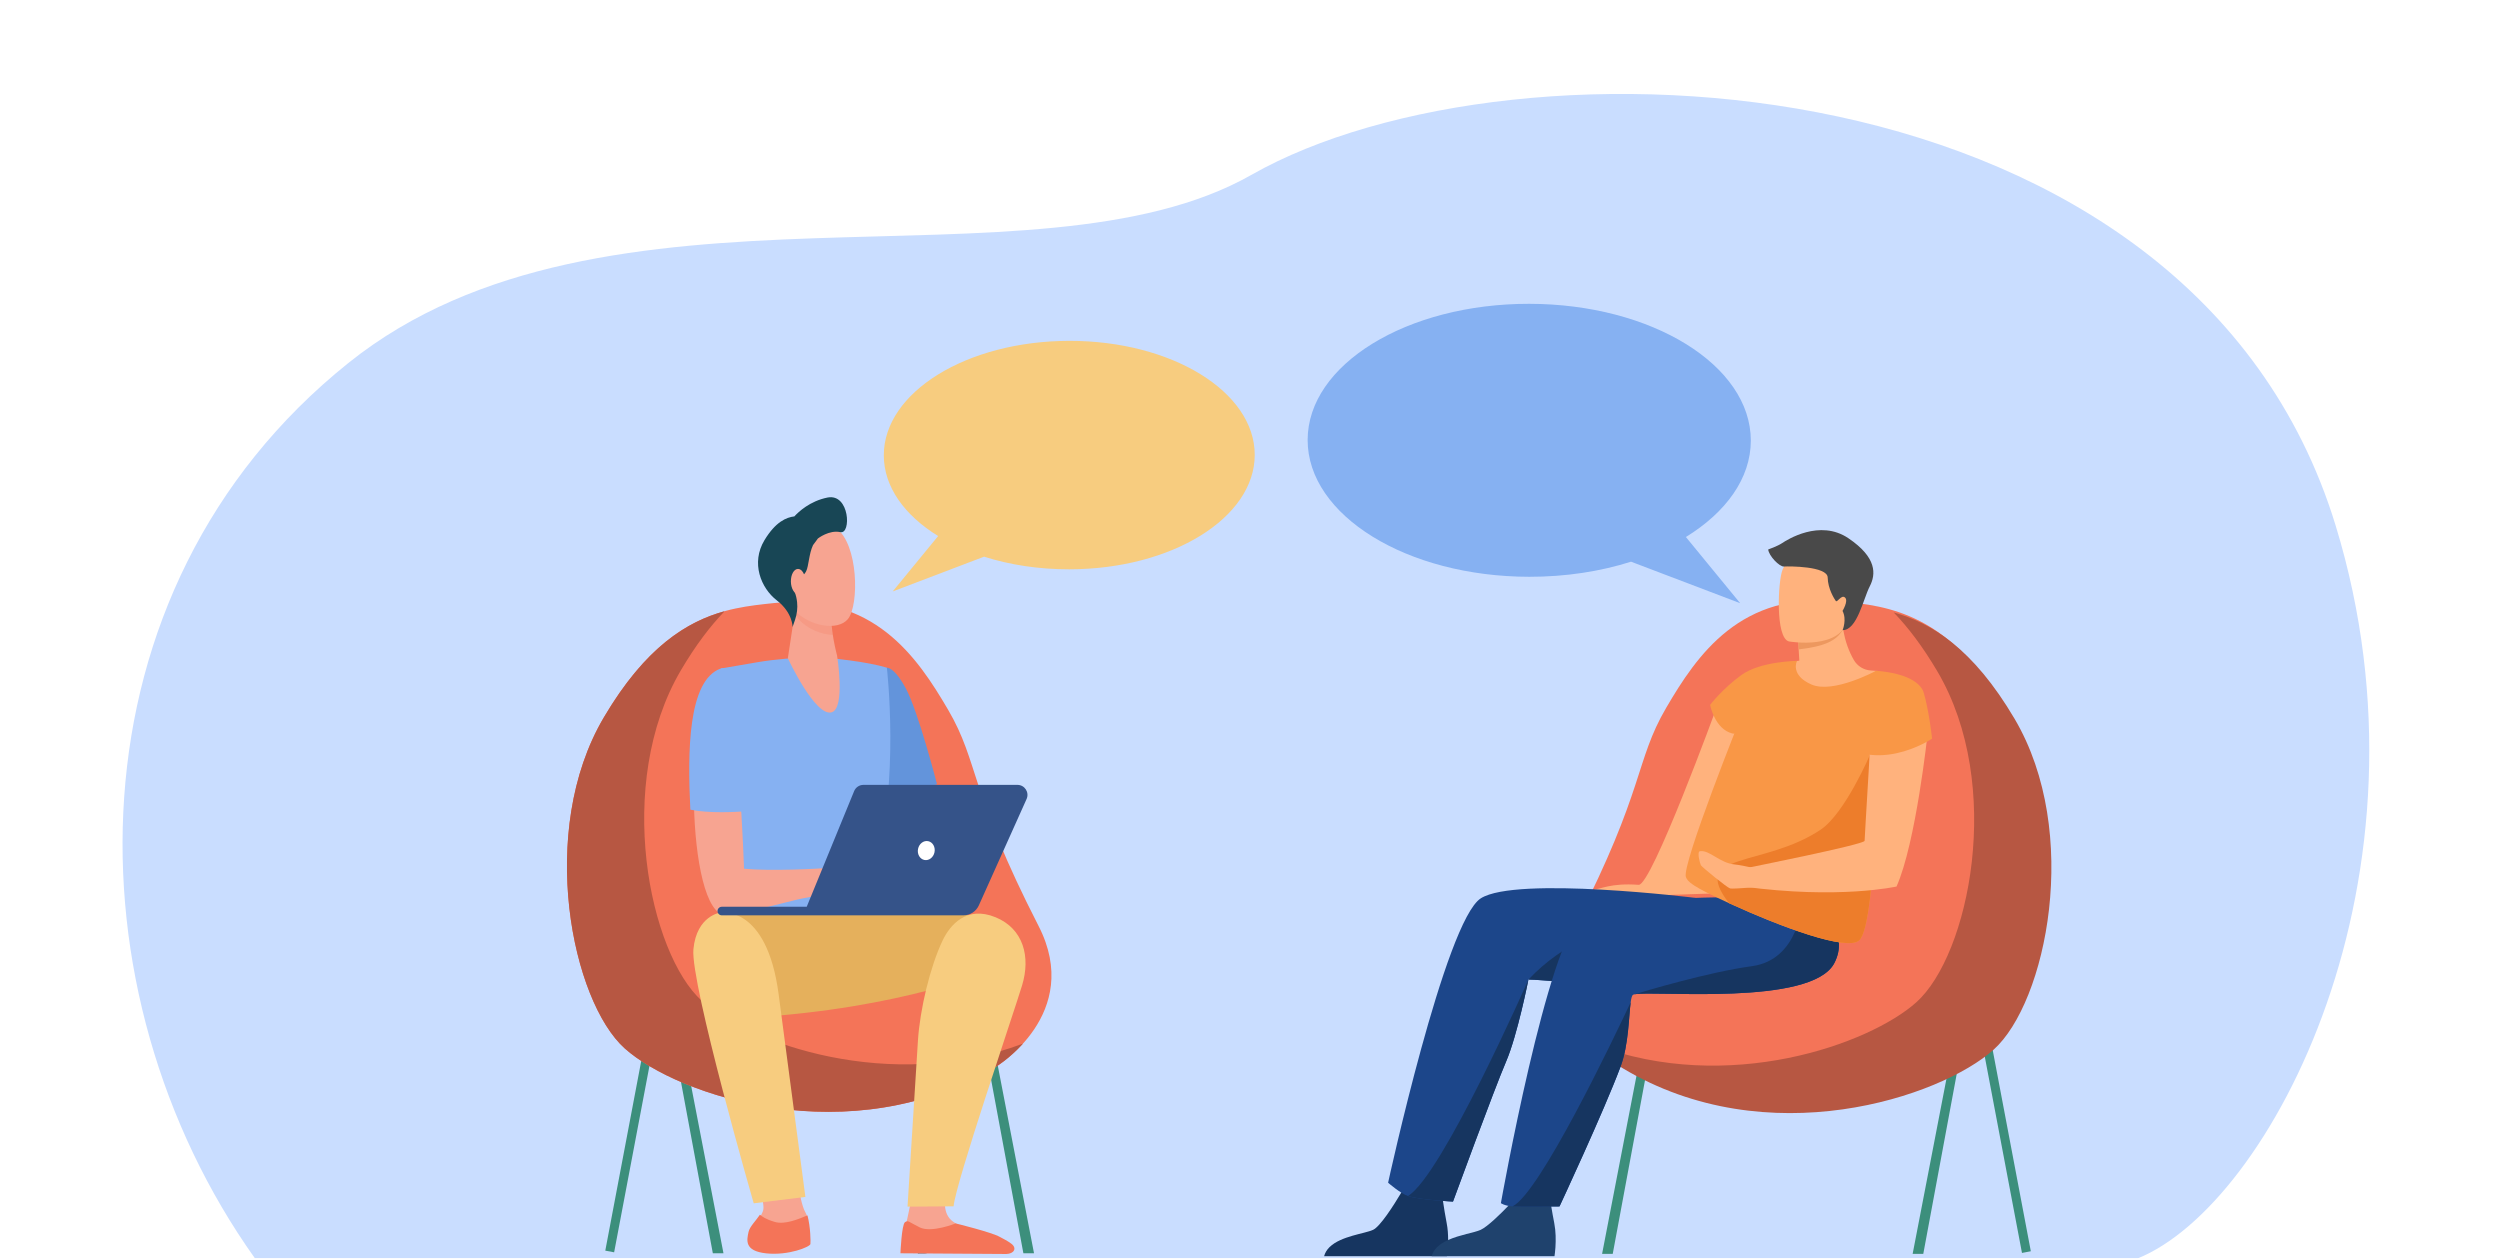 <svg width="550" height="277" viewBox="0 0 550 277" fill="none" xmlns="http://www.w3.org/2000/svg">
<g clip-path="url(#clip0_122_1600)">
<g filter="url(#filter0_f_122_1600)">
<path d="M56.106 276.863C14.501 218.433 14.132 129.96 76.628 79.868C133.15 34.563 227.286 65.772 275.307 38.473C333.476 5.404 482.003 11.653 513.832 115.592C537.491 192.851 499.471 265.144 470.252 276.863C235.866 276.863 56.106 276.863 56.106 276.863Z" fill="#C9DDFF"/>
</g>
<path d="M143.558 230.927L141.613 230.559L133.164 275.141L135.109 275.51L143.558 230.927Z" fill="#3C8F7C"/>
<path d="M225.144 275.722H227.484L218.763 230.559L216.817 230.928L225.144 275.722Z" fill="#3C8F7C"/>
<path d="M156.824 275.722H159.164L150.443 230.559L148.497 230.928L156.824 275.722Z" fill="#3C8F7C"/>
<path d="M203.822 275.722L201.921 275.744L210.282 230.762L212.228 231.131L203.822 275.722Z" fill="#184655"/>
<path d="M170.146 132.686C159.758 133.798 146.316 134.972 132.82 157.873C118.07 182.904 125.835 220.293 137.476 230.683C149.118 241.073 187.14 253.901 219.102 234.696C219.102 234.696 238.401 223.057 228.497 203.741C213.255 174.015 215.409 167.816 208.594 156.167C201.779 144.518 192.196 130.324 170.146 132.686Z" fill="#F47458"/>
<path d="M132.82 157.873C142.031 142.242 151.218 136.734 159.425 134.458C156.25 137.744 153.032 141.97 149.811 147.437C135.061 172.467 142.825 209.856 154.467 220.246C164.791 229.46 195.861 240.588 225.054 229.595C222.052 232.917 219.102 234.696 219.102 234.696C187.14 253.902 149.118 241.073 137.476 230.683C125.835 220.293 118.07 182.904 132.82 157.873Z" fill="#B75742"/>
<path d="M203.496 170.73L206.166 178.74L198.029 175.54L203.496 170.73Z" fill="#F79C8D"/>
<path d="M195.108 146.894C195.651 146.917 197.137 147.412 199.311 151.507C202.087 156.735 206.143 172.528 206.143 172.528L194.034 177.023L192.478 173.726L189.916 148.348C189.916 148.348 194.958 146.888 195.108 146.894Z" fill="#6394DB"/>
<path d="M179.1 144.618C182.563 144.622 191.131 145.63 195.108 146.896C195.108 146.896 198.029 171.92 192.478 190.936C191.235 195.192 193.506 208.582 193.506 208.582L157.622 208.11C157.622 208.11 161.873 175.742 160.272 170.513C158.67 165.285 158.632 147.064 158.632 147.064C158.632 147.064 158.878 147.026 166.694 145.679C170.34 145.051 175.403 144.613 179.1 144.618Z" fill="#86B1F2"/>
<path d="M174.919 255.029C174.919 255.029 175.713 264.16 177.172 266.689C178.632 269.217 177.095 273.516 177.019 274.106C176.942 274.696 173.946 275.539 169.183 275.033C164.42 274.527 164.497 273.432 164.881 271.662C165.265 269.892 167.8 267.616 167.954 265.93C168.107 264.244 166.494 258.175 166.494 258.175L174.919 255.029Z" fill="#F7A491"/>
<path d="M189.457 201.045C189.457 201.045 214.227 199.674 219.759 203.013C225.29 206.351 218.759 213.207 218.759 213.207C218.759 213.207 198.593 221.945 164.832 223.886C156.838 224.346 156.148 203.112 157.643 201.355C159.138 199.597 189.457 201.045 189.457 201.045Z" fill="#E5B05C"/>
<path d="M168.589 275.742C163.684 275.221 164.291 272.82 164.686 270.997C164.934 269.856 166.341 268.511 167.18 267.238C167.618 267.586 168.331 268.2 170.461 268.827C172.673 269.478 175.705 268.19 177.637 267.383C178.325 269.937 178.357 273.194 178.292 273.688C178.213 274.296 173.493 276.263 168.589 275.742Z" fill="#F47458"/>
<path d="M171.296 218.705C172.285 226.169 177.185 263.323 177.185 263.323L165.816 264.727C165.816 264.727 151.835 216.233 152.552 208.815C153.269 201.398 158.502 200.774 158.502 200.774C158.502 200.774 168.677 198.949 171.296 218.705Z" fill="#F7CC7F"/>
<path d="M158.242 149.846C161.597 148.591 163.238 178.719 163.69 191.119C169.632 191.689 179.988 191.123 182.566 190.93C183.779 190.839 186.575 189.819 187.781 189.661C189.017 189.5 190.137 189.416 190.745 189.522C190.968 189.56 197.161 192.084 197.691 192.638C198.348 193.324 200.124 195.056 199.824 195.805C199.524 196.553 196.408 193.718 196.408 193.718L194.885 192.867C196.781 194.713 200.397 197.144 199.876 198.029C199.368 198.892 196.106 196.425 193.781 194.744C195.775 196.539 198.253 199.751 197.682 200.252C197.169 200.702 194.351 196.983 191.34 195.912C190.224 195.515 189.111 196.614 188.233 196.747C187.588 196.844 186.592 197.052 185.959 196.873L182.698 195.952C181.588 196.052 181.56 196.707 180.438 196.945C179.136 197.221 176.999 197.512 175.341 197.915C165.791 200.241 162.606 201.32 159.682 201.319C150.826 201.313 150.312 152.81 158.242 149.846Z" fill="#F7A491"/>
<path d="M151.875 178.13C151.246 165.428 151.338 149.772 158.483 147.101C161.302 146.047 166.271 152.384 165.378 178.388C161.563 178.702 155.964 178.954 151.875 178.13Z" fill="#86B1F2"/>
<path d="M208.165 262.839C208.165 262.839 207.173 266.009 208.95 268.106C210.726 270.202 218.107 272.259 219.076 273.394C220.045 274.529 219.972 275.496 219.972 275.496L199.254 274.928L199.48 268.692L200.434 264.212L208.165 262.839Z" fill="#F7A491"/>
<path d="M210.238 269.151C210.238 269.151 204.915 271.297 202.343 270.026C199.772 268.756 199.849 268.403 199.106 268.877C198.362 269.351 198.095 275.722 198.095 275.722L221.391 275.879C223.012 275.841 223.832 274.652 222.515 273.633C221.611 272.935 220.568 272.467 219.975 272.128C218.152 271.087 210.238 269.151 210.238 269.151Z" fill="#F47458"/>
<path d="M207.38 206.896C208.981 203.538 212.623 199.165 219.031 201.799C225.142 204.311 226.782 210.483 224.854 216.804C222.926 223.125 210.232 260.283 209.789 265.392L199.654 265.459C199.654 265.459 201.496 236.037 201.948 228.925C202.383 222.082 204.609 212.708 207.38 206.896Z" fill="#F7CC7F"/>
<path d="M223.834 172.672H189.954C189.058 172.672 188.25 173.214 187.91 174.043L177.478 199.486H158.8C158.278 199.486 157.854 199.909 157.854 200.431C157.854 200.953 158.278 201.376 158.8 201.376H211.959C213.421 201.376 214.746 200.518 215.345 199.185L225.849 175.786C226.505 174.324 225.436 172.672 223.834 172.672Z" fill="#355389"/>
<path d="M205.593 187.488C205.364 188.63 204.367 189.395 203.366 189.195C202.366 188.994 201.74 187.906 201.969 186.763C202.197 185.62 203.194 184.856 204.195 185.056C205.196 185.256 205.822 186.345 205.593 187.488Z" fill="white"/>
<path d="M174.983 133.891L173.325 144.816C173.325 144.816 179.379 157.825 182.993 156.697C186.025 155.75 184.16 144.24 184.16 144.24C184.16 144.24 182.507 138.058 183.002 134.965C183.498 131.872 174.983 133.891 174.983 133.891Z" fill="#F7A491"/>
<path opacity="0.2" d="M183.002 134.965C183.498 131.872 174.983 133.891 174.983 133.891L174.845 134.797C175.094 135.403 175.399 135.922 175.769 136.32C177.671 138.367 180.644 139.596 183.214 139.689C182.957 138.021 182.799 136.234 183.002 134.965Z" fill="#F47458"/>
<path d="M173.585 118.434C173.345 118.346 171.657 130.877 174.86 134.325C178.065 137.773 184.307 138.902 186.547 136.186C189.023 133.183 188.899 119.715 183.917 116.168C178.936 112.621 173.585 118.434 173.585 118.434Z" fill="#F7A491"/>
<path d="M182.021 109.465C178.171 110.25 175.676 112.603 174.76 113.606C173.012 113.812 170.635 114.778 168.181 118.841C165.164 123.837 167.392 129.372 170.905 132.087C174.417 134.803 174.368 137.94 174.368 137.94L174.923 136.318C175.333 135.088 175.5 133.785 175.363 132.496C175.281 131.722 175.115 130.886 174.795 130.198C173.95 128.385 176.61 127.18 177.355 125.671C177.93 124.509 177.957 121.851 178.862 119.931L179.943 118.465C179.943 118.465 182.435 116.525 184.874 117.073C187.312 117.62 186.961 108.457 182.021 109.465Z" fill="#184655"/>
<path d="M177.192 127.901C177.217 129.43 176.522 130.681 175.64 130.696C174.757 130.711 174.021 129.484 173.995 127.956C173.97 126.427 174.665 125.175 175.548 125.16C176.43 125.145 177.166 126.372 177.192 127.901Z" fill="#F7A491"/>
<path d="M235.232 74.987C212.698 75.016 194.433 86.292 194.437 100.172C194.439 107.112 199.008 113.389 206.393 117.927L196.395 130.117L216.495 122.47C222.109 124.255 228.486 125.259 235.246 125.25C257.781 125.22 276.045 113.944 276.041 100.064C276.037 86.185 257.766 74.957 235.232 74.987Z" fill="#F7CC7F"/>
<path d="M436.386 231.063L438.332 230.694L446.781 275.276L444.835 275.645L436.386 231.063Z" fill="#3C8F7C"/>
<path d="M354.8 275.857H352.46L361.181 230.695L363.126 231.063L354.8 275.857Z" fill="#3C8F7C"/>
<path d="M423.121 275.857H420.78L429.502 230.695L431.447 231.063L423.121 275.857Z" fill="#3C8F7C"/>
<path d="M404.986 132.279C415.373 133.391 428.816 134.565 442.312 157.467C457.062 182.497 449.297 219.886 437.656 230.276C426.014 240.666 387.992 253.495 356.03 234.289C356.03 234.289 336.731 222.65 346.635 203.334C361.877 173.608 359.723 167.41 366.538 155.76C373.353 144.111 382.936 129.918 404.986 132.279Z" fill="#F47458"/>
<path d="M443.217 158.15C434.006 142.519 424.82 137.011 416.612 134.735C419.787 138.02 423.005 142.246 426.227 147.713C440.976 172.744 433.212 210.133 421.57 220.523C411.246 229.737 380.176 240.865 350.983 229.872C353.985 233.193 356.935 234.973 356.935 234.973C388.897 254.178 426.919 241.35 438.561 230.96C450.203 220.569 457.967 183.18 443.217 158.15Z" fill="#B75742"/>
<path d="M318.587 272.802C318.584 273.349 318.561 273.867 318.532 274.334C318.529 274.376 318.525 274.418 318.525 274.46C318.467 275.309 318.38 275.982 318.322 276.368H291.302C291.499 275.623 291.891 274.991 292.416 274.454C292.454 274.415 292.493 274.373 292.535 274.334C295.039 271.915 300.243 271.41 302.066 270.571C303.643 269.846 306.573 265.234 308.28 262.375C308.656 261.747 308.973 261.203 309.199 260.801C309.459 260.351 309.608 260.082 309.608 260.082L312.606 260.348L316.984 260.733C316.984 260.733 317.003 260.898 317.039 261.187C317.113 261.776 317.259 262.887 317.45 264.205V264.208C317.671 265.714 317.956 267.491 318.266 269.072C318.516 270.331 318.593 271.636 318.587 272.802Z" fill="#163560"/>
<path d="M377.718 155.485C377.718 155.485 363.346 194.879 360.502 194.664C354.31 194.196 352.001 195.692 350.819 195.643C349.638 195.594 356.306 197.655 358.377 197.36C360.447 197.064 376.226 196.581 376.226 196.581L385.783 162.845L377.718 155.485Z" fill="#FFB27D"/>
<path d="M342.199 274.334C342.195 274.379 342.192 274.421 342.192 274.464C342.13 275.309 342.047 275.982 341.988 276.368H314.968C315.166 275.623 315.554 274.995 316.076 274.457C316.118 274.415 316.16 274.376 316.202 274.334C316.853 273.706 317.682 273.207 318.589 272.802C321.176 271.63 324.382 271.193 325.736 270.571C327.28 269.859 330.12 267.061 331.83 265.287C332.681 264.403 333.255 263.771 333.255 263.771L335.114 263.344L337.53 262.79L340.778 262.045C340.778 262.045 340.829 262.453 340.93 263.136C341.011 263.722 341.131 264.516 341.279 265.432C341.458 266.52 341.678 267.78 341.934 269.072C342.299 270.921 342.292 272.867 342.199 274.334Z" fill="#1F426D"/>
<path d="M305.384 260.197C305.384 260.197 308.095 262.57 309.749 263.12C312.352 263.988 319.656 264.35 319.656 264.35C319.656 264.35 328.733 239.601 331.348 233.52C333.827 227.755 336.256 215.504 336.256 215.504C338.148 215.402 354.197 217.305 366.635 215.96C373.253 215.246 378.849 213.612 380.745 210.27C386.21 200.644 372.97 197.533 372.97 197.533C372.97 197.533 333.634 192.673 325.795 197.621C317.956 202.568 305.384 260.197 305.384 260.197Z" fill="#1C468A"/>
<path d="M336.259 215.504C338.151 215.402 354.2 217.305 366.639 215.96C370.014 209.82 374.449 201.728 374.449 201.728C374.449 201.728 351.668 199.152 336.259 215.504Z" fill="#163560"/>
<path d="M330.196 264.693C330.196 264.693 330.996 265.284 332.734 265.405C334.352 265.517 343.089 265.414 343.089 265.414C343.089 265.414 352.773 244.661 356.541 234.613C358.305 229.911 358.343 223.499 358.752 220.495C358.88 219.556 359.043 218.951 359.306 218.833C359.306 218.833 359.307 218.833 359.31 218.831C359.374 218.802 359.458 218.778 359.559 218.755C359.561 218.754 359.563 218.754 359.566 218.754C363.756 217.84 398.599 221.459 403.558 211.871C404.362 210.316 404.643 208.814 404.544 207.389C404.026 199.805 395.247 197.533 395.247 197.533C395.247 197.533 355.798 196.121 348.158 201.37C340.516 206.619 330.196 264.693 330.196 264.693Z" fill="#1C468A"/>
<path d="M309.752 263.12C312.356 263.988 319.66 264.349 319.66 264.349C319.66 264.349 328.736 239.6 331.351 233.52C333.83 227.755 336.259 215.504 336.259 215.504C336.259 215.504 317.257 258.636 309.752 263.12Z" fill="#163560"/>
<path d="M359.566 218.754C363.756 217.84 398.599 221.459 403.558 211.87C404.362 210.316 404.643 208.814 404.545 207.388L396.506 198.514C396.506 198.514 395.877 211.137 385.424 212.557C375.76 213.872 361.645 218.118 359.566 218.754Z" fill="#163560"/>
<path d="M332.736 265.405C334.353 265.517 343.091 265.414 343.091 265.414C343.091 265.414 352.775 244.661 356.543 234.613C358.307 229.911 358.345 223.499 358.754 220.495C354.933 228.629 338.691 262.606 332.736 265.405Z" fill="#163560"/>
<path d="M413.098 147.613C408.905 152.801 400.985 161.364 395.718 159.43C393.95 158.782 379.09 153.552 387.112 148.555C389.144 147.291 392.811 145.648 395.854 145.341C395.776 144.381 395.731 143.552 395.704 142.866C395.643 141.37 395.675 140.557 395.675 140.557L401.713 136.143L401.721 136.138C401.814 136.167 401.907 136.196 402.001 136.228C403.398 136.674 404.675 137.082 405.374 137.303C405.409 137.676 405.452 138.042 405.505 138.399C405.921 141.218 406.863 143.488 407.846 145.2C408.62 146.544 410.017 147.408 411.57 147.504C412.1 147.539 412.612 147.576 413.098 147.613Z" fill="#FFB27D"/>
<path d="M405.505 138.4C404.047 141.056 401.286 142.216 395.705 142.867C395.643 141.37 395.675 140.557 395.675 140.557L401.713 136.143L401.721 136.141C401.814 136.17 401.908 136.199 402.001 136.229C403.398 136.674 404.676 137.082 405.375 137.303C405.409 137.677 405.452 138.042 405.505 138.4Z" fill="#ED985F"/>
<path d="M393.575 141.117C393.575 141.117 405.437 143.198 406.62 135.791C407.801 128.384 410.128 123.664 402.605 122.022C395.081 120.381 393.155 122.972 392.159 125.348C391.163 127.725 390.52 140.385 393.575 141.117Z" fill="#FFB27D"/>
<path d="M405.376 138.629C405.376 138.629 406.346 136.287 405.355 134.399C405.355 134.399 406.712 132.186 405.904 131.458C405.096 130.73 404.19 132.672 403.867 132.204C403.544 131.735 402.139 129.554 402.09 127.052C402.04 124.55 393.513 124.553 392.489 124.639C391.465 124.725 389.138 122.264 389.003 120.885C389.003 120.885 391.027 120.179 392.071 119.483C393.115 118.786 400.341 114.147 406.645 118.411C412.949 122.674 412.728 126.323 411.332 129.024C409.935 131.726 408.556 138.678 405.376 138.629Z" fill="#494949"/>
<path d="M370.897 192.955C371.311 194.025 372.296 194.999 380.385 198.702C391.929 203.99 406.256 209.277 408.997 206.908C411.131 205.065 412.149 192.452 412.626 179.313C413.193 163.74 412.705 147.584 412.705 147.584C412.705 147.584 403.323 152.675 398.536 150.597C393.818 148.55 395.277 145.498 395.338 145.396L383.131 157.383C383.131 157.383 369.894 190.358 370.897 192.955Z" fill="#F99746"/>
<path d="M380.387 198.702C391.932 203.99 406.259 209.277 408.999 206.908C411.133 205.065 412.151 192.452 412.629 179.313C412.11 171.893 411.402 166.051 411.402 166.051C411.402 166.051 405.893 178.927 400.573 182.507C388.045 190.936 371.496 187.286 380.387 198.702Z" fill="#ED7D2B"/>
<path d="M424.072 161.414C424.072 161.414 421.501 185.484 417.236 195.034C417.236 195.034 404.563 197.907 383.434 195.034L383.941 191.02C383.941 191.02 410.212 185.789 410.212 184.978C410.212 184.168 412.003 155.787 411.915 153.963C411.827 152.139 424.072 161.414 424.072 161.414Z" fill="#FFB27D"/>
<path d="M409.393 165.682C412.142 166.385 414.856 166.226 417.235 165.714C421.755 164.742 425.056 162.502 425.056 162.502C425.056 162.502 424.448 156.651 423.233 152.432C422.819 150.997 421.503 149.961 419.947 149.216C416.927 147.77 412.705 147.584 412.705 147.584C412.705 147.584 401.423 163.642 409.393 165.682Z" fill="#F99746"/>
<path d="M395.34 145.396C395.34 145.396 387.279 145.465 383.087 148.515C378.894 151.564 376.226 155.073 376.226 155.073C376.226 155.073 377.229 160.446 381.168 161.377C385.108 162.308 395.34 145.396 395.34 145.396Z" fill="#F99746"/>
<path d="M388.875 194.96C388.875 194.96 381.281 195.638 380.626 195.46C379.971 195.282 374.379 190.736 374.184 190.335C373.989 189.934 373.275 187.353 374 187.26C376.186 186.98 378.262 189.862 381.648 190.184C383.608 190.37 388.454 191.589 388.454 191.589L388.875 194.96Z" fill="#FFB27D"/>
<path d="M336.439 66.839C363.362 66.874 385.184 80.347 385.18 96.93C385.177 105.222 379.719 112.721 370.895 118.143L382.841 132.708L358.826 123.571C352.117 125.703 344.499 126.904 336.422 126.893C309.498 126.857 287.676 113.385 287.681 96.802C287.685 80.219 309.515 66.804 336.439 66.839Z" fill="#86B1F2"/>
</g>
<defs>
<filter id="filter0_f_122_1600" x="-3.039" y="-9.33" width="554.281" height="316.193" filterUnits="userSpaceOnUse" color-interpolation-filters="sRGB">
<feFlood flood-opacity="0" result="BackgroundImageFix"/>
<feBlend mode="normal" in="SourceGraphic" in2="BackgroundImageFix" result="shape"/>
<feGaussianBlur stdDeviation="15" result="effect1_foregroundBlur_122_1600"/>
</filter>
<clipPath id="clip0_122_1600">
<rect width="550" height="276.797" fill="white"/>
</clipPath>
</defs>
</svg>
